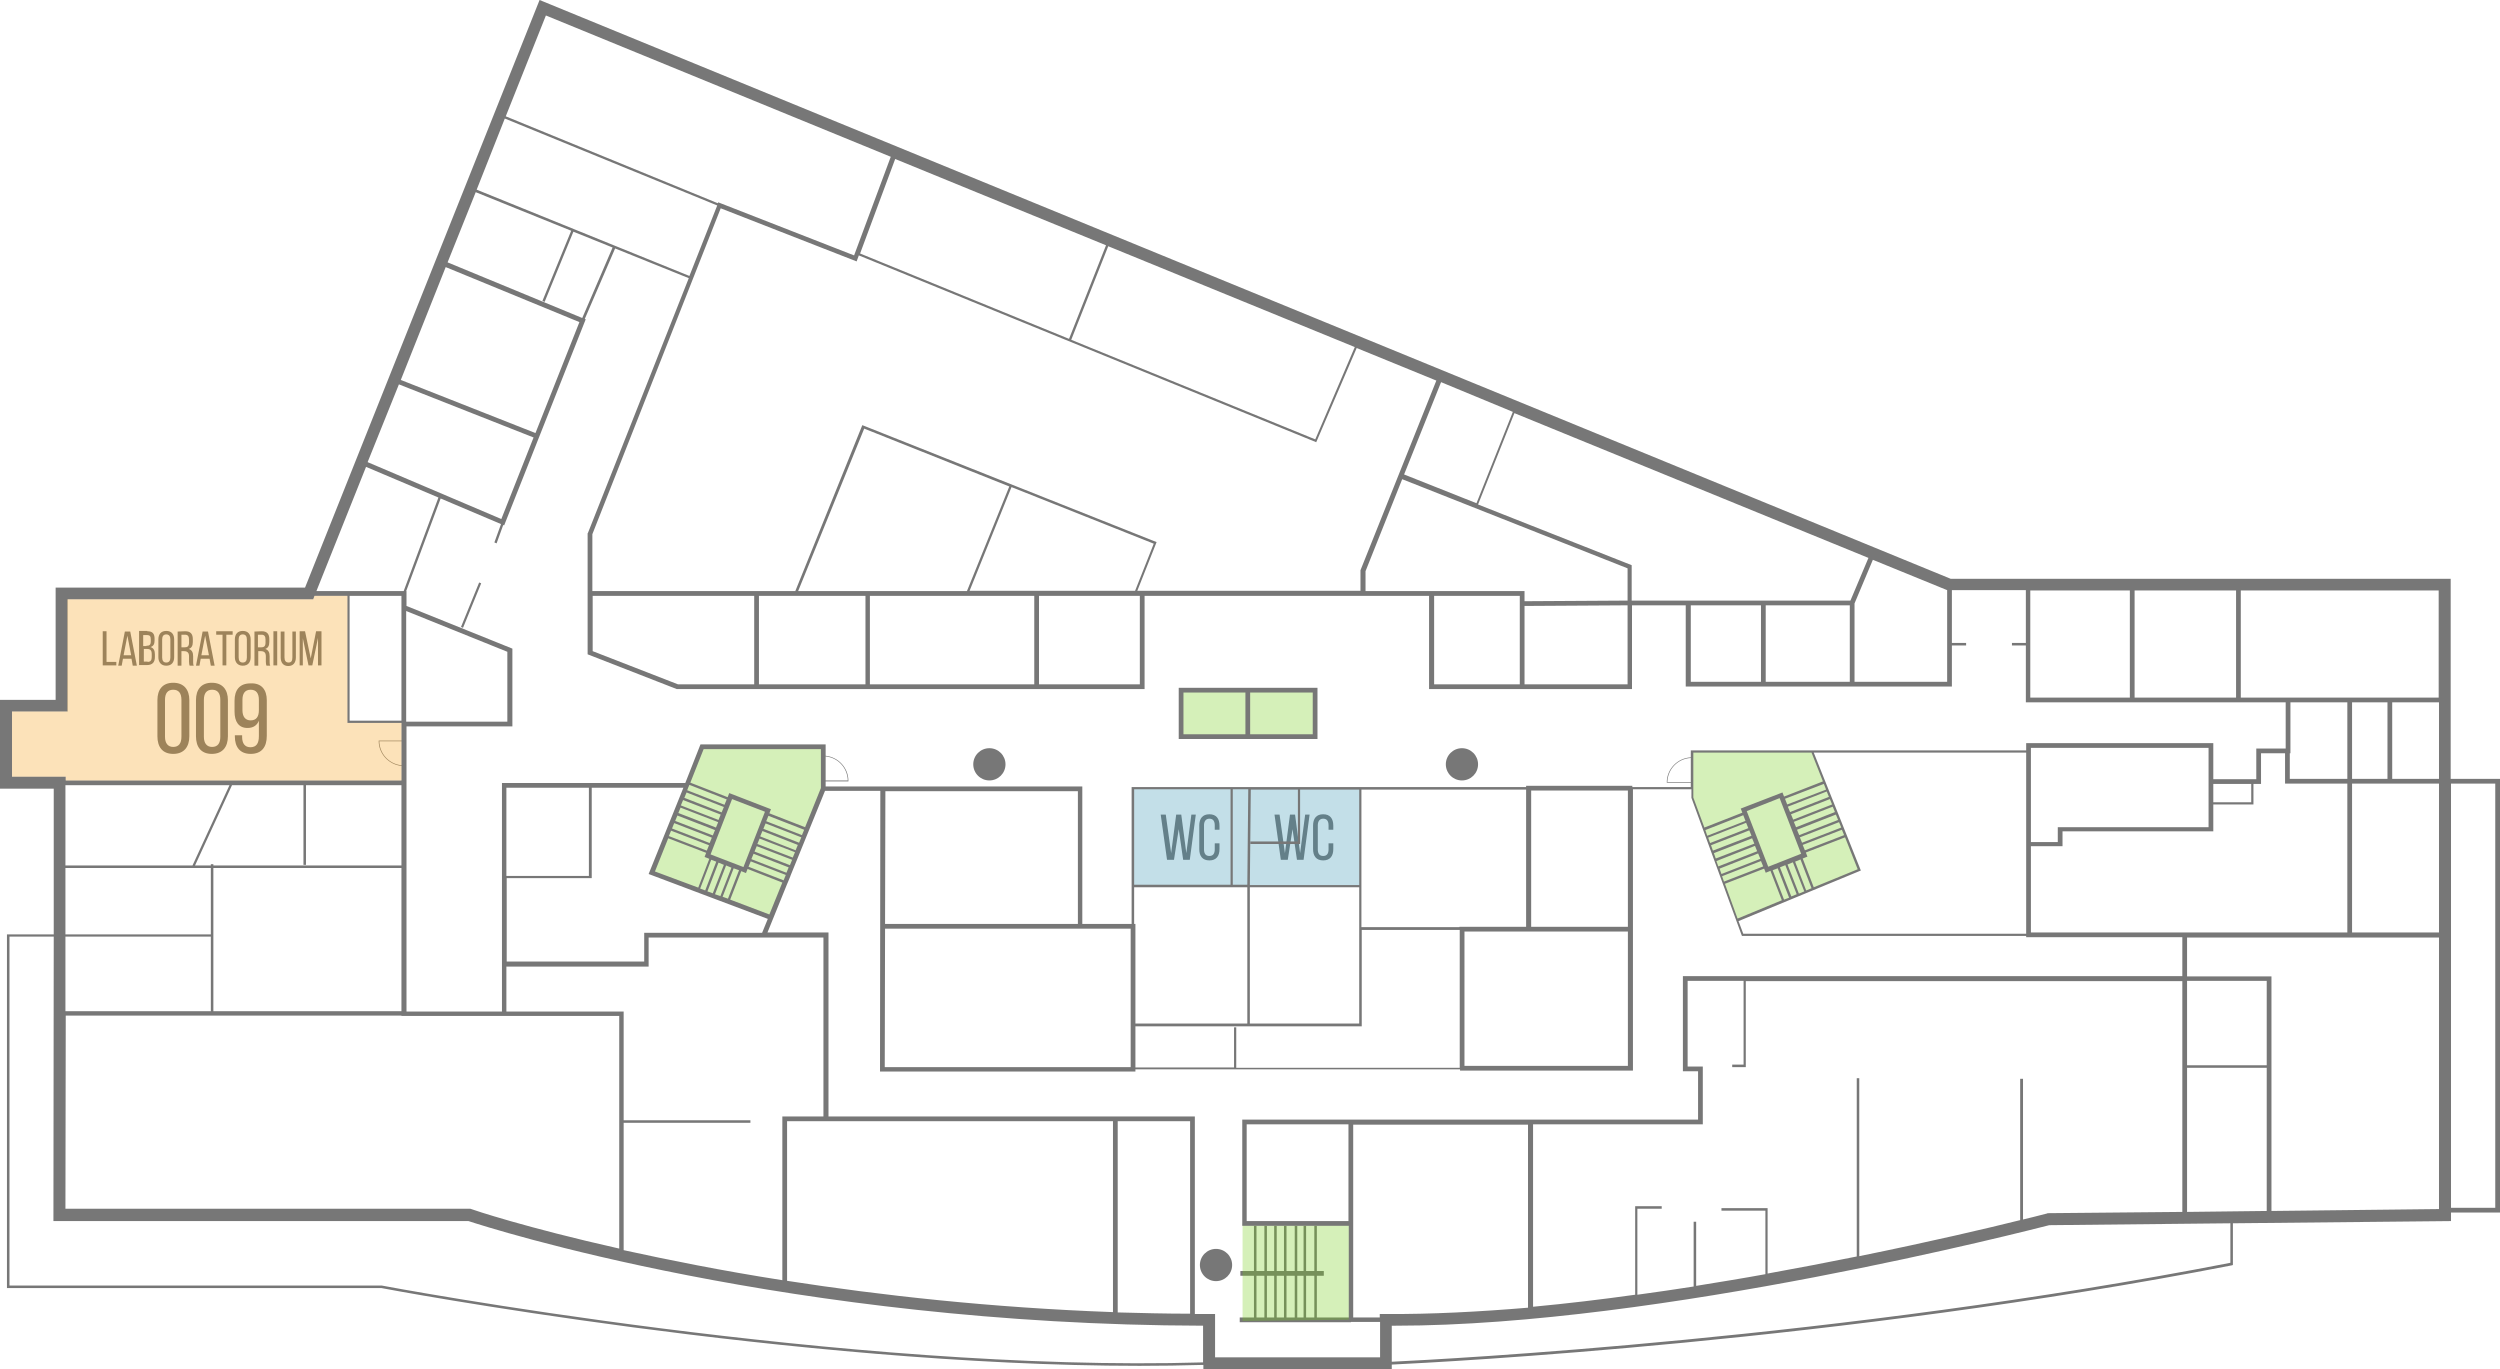 <?xml version="1.0" encoding="utf-8"?>
<!-- Generator: Adobe Illustrator 20.0.0, SVG Export Plug-In . SVG Version: 6.00 Build 0)  -->
<svg version="1.1" id="Warstwa_1" xmlns="http://www.w3.org/2000/svg" xmlns:xlink="http://www.w3.org/1999/xlink" x="0px" y="0px"
	 viewBox="0 0 790.9 433.2" style="enable-background:new 0 0 790.9 433.2;" xml:space="preserve">
<style type="text/css">.wireColor{fill: #777777;}.nofloorColor{fill: #F2F2F2;}.arrowColor{fill: #EA5906;}.eventColor{opacity: 0.3; fill: #F59E16; transition: 1s fill;}.wcColor{opacity: 0.3; fill: #3693B2;}.stairsColor{opacity: 0.3; fill: #73cc15;}.transparentObject{fill: 0;}.riverColor{fill: #B9DDEF;}.mapElements{fill: #E2E2E2;}.tramColor{fill: #73CC15;}.mapArrows{fill: #BFBFBF;}.buildingFill{fill: #E5E5E5;}.eventColor.active{opacity: 0.3; fill: red; -webkit-animation: alertOpacity 2s infinite alternate; animation: alertOpacity 2s infinite alternate;}@-webkit-keyframes alertOpacity{0%{opacity: 0.3;}50%{opacity: 0.5;}100%{opacity: 0.3;}}@keyframes alertOpacity{0%{opacity: 0.3;}50%{opacity: 0.5;}100%{opacity: 0.3;}}#guideSpot .eventColor.active{fill: red; opacity: 1; r: 10; transform-origin: 150px 150px; -webkit-transform-origin: 50% 50%; -webkit-animation: alertScale 2s infinite alternate; animation: alertScale 2s infinite alternate;}@-webkit-keyframes alertScale{0%{-webkit-transform: scale(1, 1);}50%{-webkit-transform: scale(2, 2);}100%{-webkit-transform: scale(1, 1);}}@keyframes alertScale{0%{transform: scale(1, 1);}50%{transform: scale(2, 2);}100%{transform: scale(1, 1);}}</style>
<g id="description">
	<g>
		<path class="wireColor" d="M371.4,272h-2.2l-2-14.3h1.6l1.7,12.2l1.6-12.2h1.6l1.6,12.2l1.6-12.2h1.4l-1.9,14.3h-2.1l-1.4-9.7L371.4,272
			z"/>
		<path class="wireColor" d="M385.8,261.2v1.3h-1.5v-1.4c0-1.3-0.5-2.1-1.7-2.1c-1.1,0-1.7,0.8-1.7,2.1v7.6c0,1.3,0.5,2.1,1.7,2.1
			s1.7-0.8,1.7-2.1v-1.9h1.5v1.8c0,2.2-1,3.6-3.2,3.6s-3.2-1.4-3.2-3.6v-7.4c0-2.2,1-3.6,3.2-3.6S385.8,259,385.8,261.2z"/>
	</g>
	<g>
		<path class="wireColor" d="M32.5,210.5v-10.8h1.2v9.7h3.1v1.1H32.5z"/>
		<path class="wireColor" d="M38.9,208.4l-0.4,2.2h-1.1l2.1-10.8h1.7l2.1,10.8H42l-0.4-2.2H38.9z M39.1,207.3h2.4l-1.2-6.2L39.1,207.3z"/>
		<path class="wireColor" d="M46.6,199.7c1.7,0,2.3,0.8,2.3,2.4v0.5c0,1.1-0.3,1.8-1.3,2.1c1,0.3,1.4,1.1,1.4,2.3v0.9
			c0,1.6-0.8,2.5-2.5,2.5H44v-10.8h2.6V199.7z M46.3,204.3c1,0,1.4-0.3,1.4-1.4v-0.6c0-1-0.3-1.4-1.2-1.4h-1.2v3.5h1V204.3z
			 M46.7,209.4c0.9,0,1.3-0.5,1.3-1.5v-1c0-1.2-0.5-1.6-1.5-1.6h-1v4h1.2V209.4z"/>
		<path class="wireColor" d="M50.1,202.3c0-1.6,0.8-2.7,2.5-2.7s2.5,1.1,2.5,2.7v5.6c0,1.6-0.8,2.7-2.5,2.7c-1.6,0-2.5-1.1-2.5-2.7V202.3z
			 M51.3,208c0,1,0.4,1.6,1.3,1.6c0.9,0,1.3-0.6,1.3-1.6v-5.7c0-1-0.4-1.6-1.3-1.6c-0.9,0-1.3,0.6-1.3,1.6V208z"/>
		<path class="wireColor" d="M58.6,199.7c1.7,0,2.4,0.9,2.4,2.5v0.9c0,1.2-0.4,1.9-1.3,2.2c1,0.3,1.4,1.1,1.4,2.3v1.7c0,0.5,0,0.9,0.2,1.3
			H60c-0.1-0.3-0.2-0.6-0.2-1.3v-1.7c0-1.2-0.6-1.6-1.6-1.6h-0.8v4.6h-1.2v-10.8L58.6,199.7L58.6,199.7z M58.3,204.8
			c1,0,1.5-0.3,1.5-1.5v-1c0-1-0.4-1.5-1.2-1.5h-1.2v4H58.3z"/>
		<path class="wireColor" d="M63.5,208.4l-0.4,2.2H62l2.1-10.8h1.7l2.1,10.8h-1.2l-0.4-2.2H63.5z M63.7,207.3h2.4l-1.2-6.2L63.7,207.3z"/>
		<path class="wireColor" d="M70.4,210.5v-9.7h-2v-1.1h5.2v1.1h-2v9.7H70.4z"/>
		<path class="wireColor" d="M74.3,202.3c0-1.6,0.8-2.7,2.5-2.7s2.5,1.1,2.5,2.7v5.6c0,1.6-0.8,2.7-2.5,2.7c-1.6,0-2.5-1.1-2.5-2.7V202.3z
			 M75.5,208c0,1,0.4,1.6,1.3,1.6s1.3-0.6,1.3-1.6v-5.7c0-1-0.4-1.6-1.3-1.6s-1.3,0.6-1.3,1.6V208z"/>
		<path class="wireColor" d="M82.8,199.7c1.7,0,2.4,0.9,2.4,2.5v0.9c0,1.2-0.4,1.9-1.3,2.2c1,0.3,1.4,1.1,1.4,2.3v1.7c0,0.5,0,0.9,0.2,1.3
			h-1.2c-0.1-0.3-0.2-0.6-0.2-1.3v-1.7c0-1.2-0.6-1.6-1.6-1.6h-0.8v4.6h-1.2v-10.8L82.8,199.7L82.8,199.7z M82.5,204.8
			c1,0,1.5-0.3,1.5-1.5v-1c0-1-0.4-1.5-1.2-1.5h-1.2v4H82.5z"/>
		<path class="wireColor" d="M87.7,199.7v10.8h-1.2v-10.8H87.7z"/>
		<path class="wireColor" d="M90,208c0,1,0.4,1.6,1.3,1.6s1.2-0.6,1.2-1.6v-8.2h1.1v8.2c0,1.6-0.8,2.7-2.4,2.7s-2.4-1.1-2.4-2.7v-8.2H90
			V208z"/>
		<path class="wireColor" d="M98.8,210.5h-1.2l-1.8-8.6v8.6h-1v-10.8h1.7l1.8,8.6l1.7-8.6h1.7v10.8h-1.1v-8.7L98.8,210.5z"/>
		<path class="wireColor" d="M49.8,221.5c0-3.4,1.7-5.5,5-5.5c3.4,0,5.1,2.2,5.1,5.5v11.4c0,3.4-1.7,5.6-5.1,5.6c-3.4,0-5-2.2-5-5.6V221.5
			z M52.2,233.1c0,2,0.9,3.2,2.6,3.2c1.8,0,2.6-1.2,2.6-3.2v-11.7c0-2-0.8-3.2-2.6-3.2s-2.6,1.2-2.6,3.2V233.1z"/>
		<path class="wireColor" d="M62,221.5c0-3.4,1.7-5.5,5-5.5c3.4,0,5.1,2.2,5.1,5.5v11.4c0,3.4-1.7,5.6-5.1,5.6s-5-2.2-5-5.6V221.5z
			 M64.5,233.1c0,2,0.9,3.2,2.6,3.2c1.8,0,2.6-1.2,2.6-3.2v-11.7c0-2-0.8-3.2-2.6-3.2c-1.8,0-2.6,1.2-2.6,3.2V233.1z"/>
		<path class="wireColor" d="M84.4,221.5v11.3c0,3.5-1.6,5.7-5.1,5.7c-3.4,0-5-2.2-5-5.5v-0.4h2.3v0.6c0,2,0.9,3.2,2.6,3.2
			c1.9,0,2.7-1.2,2.7-3.5V228c-0.6,1.5-1.8,2.3-3.6,2.3c-2.8,0-4.1-2-4.1-5.2v-3.4c0-3.4,1.6-5.5,5-5.5
			C82.7,216,84.4,218.2,84.4,221.5z M76.7,221.4v3.3c0,2,0.9,3.2,2.6,3.2c1.8,0,2.6-1.2,2.6-3.2v-3.3c0-2-0.8-3.2-2.6-3.2
			S76.7,219.4,76.7,221.4z"/>
	</g>
	<g>
		<path class="wireColor" d="M407.4,272h-2.2l-2-14.3h1.6l1.7,12.2l1.6-12.2h1.6l1.6,12.2l1.6-12.2h1.4l-1.9,14.3h-2.1l-1.4-9.7L407.4,272
			z"/>
		<path class="wireColor" d="M421.8,261.2v1.3h-1.5v-1.4c0-1.3-0.5-2.1-1.7-2.1c-1.1,0-1.7,0.8-1.7,2.1v7.6c0,1.3,0.5,2.1,1.7,2.1
			s1.7-0.8,1.7-2.1v-1.9h1.5v1.8c0,2.2-1,3.6-3.2,3.6s-3.2-1.4-3.2-3.6v-7.4c0-2.2,1-3.6,3.2-3.6S421.8,259,421.8,261.2z"/>
	</g>
	<g>
		<g>
			<rect x="392.2" y="416.8" class="wireColor" width="35.2" height="1.5"/>
		</g>
		<g>
			<rect x="392.4" y="402.1" class="wireColor" width="26.4" height="1.5"/>
		</g>
		<g>
			<rect x="396.7" y="387.8" class="wireColor" width="0.8" height="15.1"/>
		</g>
		<g>
			<rect x="400" y="387.8" class="wireColor" width="0.8" height="15.1"/>
		</g>
		<g>
			<rect x="403.1" y="387.8" class="wireColor" width="0.8" height="15.1"/>
		</g>
		<g>
			<rect x="406.2" y="387.8" class="wireColor" width="0.8" height="15.1"/>
		</g>
		<g>
			<rect x="409.6" y="387.8" class="wireColor" width="0.8" height="15.1"/>
		</g>
		<g>
			<rect x="412.4" y="387.8" class="wireColor" width="0.8" height="15.1"/>
		</g>
		<g>
			<rect x="415.8" y="387.8" class="wireColor" width="0.8" height="15.1"/>
		</g>
		<g>
			<rect x="396.7" y="402.8" class="wireColor" width="0.8" height="15.1"/>
		</g>
		<g>
			<rect x="400" y="402.8" class="wireColor" width="0.8" height="15.1"/>
		</g>
		<g>
			<rect x="403.1" y="402.8" class="wireColor" width="0.8" height="15.1"/>
		</g>
		<g>
			<rect x="406.2" y="402.8" class="wireColor" width="0.8" height="15.1"/>
		</g>
		<g>
			<rect x="409.6" y="402.8" class="wireColor" width="0.8" height="15.1"/>
		</g>
		<g>
			<rect x="412.4" y="402.8" class="wireColor" width="0.8" height="15.1"/>
		</g>
		<g>
			<rect x="415.8" y="402.8" class="wireColor" width="0.8" height="15.1"/>
		</g>
	</g>
</g>
<g id="hotSpot">
	<polygon class="stairsColor" points="260.5,236.3 260.5,249.5 243.5,290.1 206.2,276.1 222.1,236.3 	"/>
	<rect x="358.4" y="249.4" class="wcColor" width="71.9" height="30.9"/>
	<polygon class="stairsColor" points="535.3,237.8 573.2,237.8 588.3,275.2 549.5,291.2 535.3,252.4 	"/>
	<polygon class="stairsColor" points="427.4,417.5 427.4,387.1 393.1,387.1 393.1,417.9 	"/>
	<rect x="373.7" y="218.4" class="stairsColor" width="42.5" height="14.7"/>
</g>
<g id="wire">
	<g>
		<path class="wireColor" d="M775.3,246.4v-63.3H617.1L170.7,0L96.5,185.9H17.6v35.5H0v28.1h17v46.1H2.2v111.9h118.5
			c1.4,0.3,130.8,24.6,239.8,24.6c6.8,0,13.5-0.1,20.2-0.3v1.5h59.6v-1.6c16.6-0.8,142.2-7.3,265.8-31.4l0.3-0.1V387l69-0.7v-2.7
			h15.5V246.4H775.3z M617.5,217.2v-13h4.5v-0.8h-4.5v-16.7h23.4v16.7h-4.4v0.8h4.4v18h82.2v14.6h-9.3v9.7h-13.6v-11.4H641v2.3
			H534.9v2.2c-4.2,0.2-7.6,3.7-7.6,7.9v0.1h7.6v1.4h-18.5v-0.4h-33.6v0.4h-52.1h-0.4H358v43.3h-15.6v-43.5h-63.2h-0.7h-17.3v-1.6
			h7.2V247c0-4.1-3.2-7.5-7.2-7.9v-3.6h-39.6l-4.8,12.2h-58v56.5v0.8v15h-30.2v-90.2h33.5v-24.6l-33.5-13.5V187h-0.1l10.9-29.3
			l19.1,8.1l-2.1,5.8l0.7,0.3l2.1-5.8l0.3,0.1l25.8-65.2l-0.3-0.1l9.6-22.3l23.3,9.4L186,168.6l-0.1,0.1V207l28.2,11h148v-29.5h90
			V218h64.2v-26.5h17v25.7H617.5z M742.6,247.9V295H642.5v-27.3h10V263h47.7v-8.5h12.7V248h2.4v-9.7h7.6v9.6L742.6,247.9
			L742.6,247.9z M724.4,246.4v-8.1h0.2v-16.1h18v24.2L724.4,246.4L724.4,246.4z M642.5,266.3v-29.7h56.2v10.7v0.8v13.6H651v4.7h-8.5
			V266.3z M700.2,253.8V248h12v5.8H700.2z M562.4,274.7l3.6,9.3l-1.6,0.6l-3.6-9.3L562.4,274.7z M559.4,274.2l-6.8-17.6l10.4-4.1
			l6.8,17.6L559.4,274.2z M563.1,274.4l1.7-0.7l3.6,9.2l-1.7,0.7L563.1,274.4z M565.5,273.5l1.7-0.7l3.6,9.2l-1.7,0.7L565.5,273.5z
			 M567.9,272.6l1.7-0.7l3.5,9.1l-1.7,0.7L567.9,272.6z M570.3,271.6l1.5-0.6l-0.5-1.3l12.4-4.8l4,10.1l-13.9,5.7L570.3,271.6z
			 M571,269l-0.7-1.7l12.4-4.8l0.7,1.7L571,269z M570.1,266.6l-0.7-1.7l12.4-4.8l0.7,1.7L570.1,266.6z M569.2,264.2l-0.7-1.7
			l12.3-4.8l0.7,1.7L569.2,264.2z M568.2,261.7l-0.7-1.7l12.3-4.8l0.7,1.7L568.2,261.7z M567.3,259.3l-0.7-1.7l12.3-4.8l0.7,1.7
			L567.3,259.3z M566.3,256.9l-0.7-1.7l12.3-4.8l0.7,1.7L566.3,256.9z M565.4,254.5l-0.7-1.8L577,248l0.7,1.8L565.4,254.5z
			 M564.4,252l-0.5-1.3l-13.2,5.1l0.5,1.3l-12,4.7l-3.5-9.5v-14.2h37.4l3.6,9.1L564.4,252z M551.5,257.9l0.7,1.8l-12.1,4.7l-0.6-1.8
			L551.5,257.9z M552.4,260.3l0.7,1.7l-12.1,4.7l-0.6-1.7L552.4,260.3z M553.4,262.7l0.7,1.7l-12.2,4.7l-0.6-1.7L553.4,262.7z
			 M554.3,265.2l0.7,1.7l-12.2,4.7l-0.6-1.7L554.3,265.2z M555.2,267.6l0.7,1.7l-12.3,4.8l-0.6-1.7L555.2,267.6z M556.2,270l0.7,1.7
			l-12.3,4.8l-0.6-1.7L556.2,270z M557.1,272.4l0.7,1.7l-12.4,4.8l-0.6-1.7L557.1,272.4z M558.1,274.8l0.5,1.3l1.5-0.6l3.6,9.3
			l-14,5.8l-4-11L558.1,274.8z M588.7,275.4l-14.9-37.3H641v57.3h-89.5l-1.5-4L588.7,275.4z M534.9,247.4h-7.4
			c0.1-4.1,3.3-7.4,7.4-7.6V247.4z M390.4,325v12.7h-31.2v-13h71.6v-30.5h31v43.6h-70.7V325H390.4z M390,279.9v-30.2h4.9l-0.3,30.2
			h-35.8v-30.2h30.5v30.2H390z M394.6,280.7v43.1h-35.4v-31.5h-0.4v-11.6H394.6z M411.3,266.9v-17.1H430V280h-34.6l0.3-30.2h14.9
			v16.4h-15v0.8h15.7V266.9z M430,280.7v43.1h-34.6v-43.1H430z M430.7,293.3v-43.5h52.1v43.4h-21.1v0.1H430.7z M463.3,294.7h20.3
			h0.8H515v42.5h-51.7V294.7z M484.4,293.2v-43.1H515v43.1H484.4z M340.9,293.8h0.8h16v43.8h-77.8l0.1-43.8H340.9z M280,292.3
			l0.1-42H341v42H280z M261.2,239.3c3.9,0.4,6.9,3.6,7,7.6h-7V239.3z M260.6,353.2h-13.1V405c-19.2-3-36-6.4-50.2-9.5v-40.3h40.1
			v-0.8h-40.1V320h-37.1v-14.2h45v-9.2h55.3v56.6H260.6z M261.4,354.7h90.7v60.4c-38.6-1.4-73.5-5.3-103.1-9.9v-50.5h11.6H261.4z
			 M96.8,273.6v-25.2H127v25.4H67.5v-0.4h-0.8v0.4h-5l11.7-25.4H96v25.2L96.8,273.6L96.8,273.6z M127,274.6v45.3H67.5v-45.3H127z
			 M60.9,273.8H20.7v-25.4h51.9L60.9,273.8z M66.7,274.6v21h-46v-21H66.7z M66.7,296.3v23.6h-46v-23.6H66.7z M127,321.4h0.8h31.7
			h0.8h35.6V395c-29.4-6.6-46.4-12.3-46.8-12.5l-0.3-0.1H20.7l0.1-61.1H127V321.4z M127,242.1c-3.9-0.4-6.9-3.6-7-7.6h7V242.1z
			 M127,228h-16.4v-39.5H127V228z M203.8,295v9.2h-43.5v-26.4h26.9v-28.6h29l-11,27.3l37.7,14.2l-1.8,4.4h-37.3V295z M160.2,277.1
			v-27.9h26.1v27.9H160.2z M226.2,262.6l-0.7,1.7l-11.9-4.6l0.7-1.7L226.2,262.6z M214.6,257.2l0.7-1.7l11.9,4.6l-0.7,1.7
			L214.6,257.2z M225.2,265l-0.7,1.7l-11.9-4.6l0.7-1.7L225.2,265z M224.3,267.4l-0.7,1.7l-12-4.6l0.7-1.7L224.3,267.4z
			 M223.4,269.8l-0.5,1.3l1.5,0.6l-3.5,9.1l-13.7-5.1l4.2-10.5L223.4,269.8z M225,272l1.6,0.6l-3.5,9.1l-1.6-0.6L225,272z
			 M227.3,272.9l1.7,0.7l-3.5,9l-1.7-0.6L227.3,272.9z M229.7,273.8l1.7,0.7l-3.5,9l-1.7-0.6L229.7,273.8z M232.1,274.7l1.7,0.6
			l-3.5,9l-1.7-0.6L232.1,274.7z M224.8,270.3l6.8-17.5l10.4,4l-6.8,17.5L224.8,270.3z M229.2,254.6l-11.8-4.6l0.3-0.8l0,0l0.4-0.9
			l11.8,4.6L229.2,254.6z M229,255.3l-0.7,1.7l-11.8-4.6l0.7-1.7L229,255.3z M228,257.7l-0.7,1.7l-11.9-4.6l0.7-1.7L228,257.7z
			 M231,284.6l3.5-9l1.5,0.6l0.5-1.3l11,4.3l-4.1,10.1L231,284.6z M236.8,274.2l0.7-1.7l11.1,4.3l-0.7,1.7L236.8,274.2z
			 M237.7,271.8l0.7-1.7l11.1,4.3l-0.7,1.7L237.7,271.8z M238.7,269.4l0.7-1.7l11.2,4.3l-0.7,1.7L238.7,269.4z M239.6,267l0.7-1.7
			l11.2,4.3l-0.7,1.7L239.6,267z M240.5,264.6l0.7-1.7l11.2,4.4l-0.7,1.7L240.5,264.6z M241.5,262.2l0.7-1.7l11.3,4.4l-0.7,1.7
			L241.5,262.2z M242.4,259.8l0.7-1.7l11.3,4.4l-0.7,1.7L242.4,259.8z M243.4,257.3l0.5-1.3l-13.2-5.1l-0.5,1.3l-11.8-4.6l4.2-10.6
			h37.1v12.3l-5,12.4L243.4,257.3z M128.5,228.3v-35l32,12.9v22.1H128.5z M240.1,216.5v-28h33.7v28h-59.3l-27-10.5v-17.5h51.1v28
			H240.1z M327.2,188.5v28h-52v-28h85.4v28h-31.9v-28H327.2z M306.7,187l13.3-32.9l45,17.9l-5.9,14.9h-52.4V187z M305.9,187h-53.4
			l20.9-51.4l45.9,18.3L305.9,187z M482.3,190.2V187h-28.6h-0.8H432v-6.3l11.6-29.1l71.3,28.2V190l0,0L482.3,190.2z M514.9,191.5v25
			h-32.6v-24.8L514.9,191.5z M480.8,188.5v28h-27.1v-28H480.8z M534.9,215.7v-24.2h22.2v24.2H534.9z M558.6,215.7v-24.2h26.6v24.2
			H558.6z M616,186.7v29h-29.3v-24.8l5.8-13.8L616,186.7z M591.1,176.5l-5.7,13.5h-50.6H534h-17.8v-11.2l-48.6-19.2l11.5-28.9
			L591.1,176.5z M478.6,130.3l-11.5,28.9l-22.9-9.1l11.7-29.2L478.6,130.3z M454.4,120.4l-24,60v6.5h-69.1h-0.8h-0.7l6.1-15.4
			l-93.1-37L251.6,187h-64.2v-18L228,65.9l43,16.8l0.7-1.9l144.7,59.1l12.8-29.8L454.4,120.4z M428.6,109.8L416.1,139l-77.2-31.5
			l11.7-29.6L428.6,109.8z M349.9,77.6l-11.7,29.6l-66.1-27l11.1-29.9L349.9,77.6z M172.7,4.9l109.1,44.7l-11.6,31.2l-43-16.8
			l-0.1,0.3L160,36.8L172.7,4.9z M159.7,37.5L226.9,65l-8.8,22.3L150.8,60L159.7,37.5z M150.5,60.8L180.7,73l-9.1,22.2l0.7,0.3
			l9.1-22.2l12.4,5l-9.6,22.3L141.6,83L150.5,60.8z M141,84.5l42.3,17.4L169.4,137l-42.6-16.8L141,84.5z M126.2,121.6l42.6,16.8
			l-10.2,25.8l-42.3-18L126.2,121.6z M115.8,147.7l22.9,9.7l-11,29.6h-27.6L115.8,147.7z M3.8,245.7v-20.6h17.6v-35.5h77.7l0.4-1.1
			h10.4v40.2H127v5.6h-7.2v0.1c0,4.1,3.2,7.5,7.2,7.9v4.6H20.8v-1.2H3.8z M380.7,431c-112.4,3.4-258.4-24-259.9-24.3H3V296.3h14
			l-0.1,90h131.3c6.1,2,101.7,32.8,232.4,33.1V431H380.7z M353.6,415.2v-60.5h22.9v60.9C368.7,415.6,361.1,415.4,353.6,415.2z
			 M436.5,429.4h-52.1v-13.7h-1.9c-1.5,0-3,0-4.5,0v-62.5H262.1V295h-19.3l6.2-15.3l0,0l0.3-0.7l0,0l0.7-1.7l0,0l0.1-0.3l10.9-26.8
			h17.5l-0.1,88.8h80.8v-0.7h31.2l0,0h0.8l0,0h70.7v0.4h54.7v-89h18.5v2.7l15.9,43.5l0.1,0.2H641v0.4h49.4v12.3h-158v30.1h4.8v15.3
			H393v33.6h33.7v30.4h9.9v11.2H436.5z M639.1,341.4V386c-10,2.5-28.3,6.8-50.9,11.4v-56.3h-0.8v56.4c-8.8,1.8-18.3,3.6-28.2,5.4
			v-20.7h-14.6v0.8h13.9v20.1c-7.1,1.3-14.5,2.5-21.9,3.7v-20.3h-0.8V407c-5.9,0.9-11.8,1.8-17.8,2.6v-27.2h7.7v-0.8h-8.4v28
			c-10.7,1.5-21.6,2.8-32.3,3.8v-57.7h53.7v-18.3h-4.8v-27.1h17.7v26.5H548v0.8h4.3v-27.2h138.1v73l-42.4,0.4h-0.2l-0.2,0.1
			c-0.2,0-2.9,0.8-7.6,1.9v-44.5h-0.9V341.4z M426.6,355.7v30.6h-32.2v-30.6H426.6z M438.4,415.7h-1.9v1.1h-8.4v-29.6v-0.8v-30.6
			h55.3v57.9C467.9,415,452.6,415.8,438.4,415.7z M705.6,399.5c-123.3,24-248.6,30.5-265.3,31.3v-11.4c0.4,0,0.8,0,1.2,0
			c83.6,0,200.8-30.3,206.8-31.8l57.3-0.6V399.5z M717.1,383.1l-25.2,0.3v-45.6h25.2V383.1z M717.1,337h-25.2v-26.7h25.2V337z
			 M771.6,382.5l-53,0.6v-74.2h-26.7v-12.3h79.7V382.5z M771.6,295h-27.5v-47.1h27.5V295z M744.1,246.4v-24.2h11.2v24.2H744.1z
			 M771.6,246.4h-14.8v-24.2h14.8V246.4z M771.6,220.7h-27.5h-0.8h-18.7h-0.8h-81.5v-33.9h31.5v33.9h1.5v-33.9h32.1v33.9h1.5v-33.9
			h62.6v33.9H771.6z M789.4,382.1h-14V247.9h14V382.1z"/>
		<path class="wireColor" d="M372.9,233.8h43.9v-16.2h-43.9V233.8z M395.5,219.1h19.8v13.2h-19.8V219.1z M374.4,219.1H394v13.2h-19.6
			V219.1z"/>

			<rect x="141.4" y="191" transform="matrix(0.378 -0.926 0.926 0.378 -84.479 257.088)" class="wireColor" width="15.2" height="0.7"/>
	</g>
</g>
<g id="eventSpot">
	<polygon id="laboratorium009" class="eventColor" points="99.5,188.5 99.1,189.6 21.3,189.6 21.3,225.1 3.8,225.1 3.8,245.7 20.8,245.7
		20.8,246.9 127,246.9 127,228.7 109.9,228.7 109.9,188.5 	"/>
</g>
<g id="guideSpot">
	<circle id="CMBIN--1-D-13" class="wireColor" cx="462.5" cy="241.8" r="5.1"/>
	<circle id="CMBIN--1-D-12" class="wireColor" cx="384.7" cy="400.2" r="5.1"/>
	<circle id="CMBIN--1-D-11" class="wireColor" cx="313" cy="241.8" r="5.1"/>
</g>
</svg>
